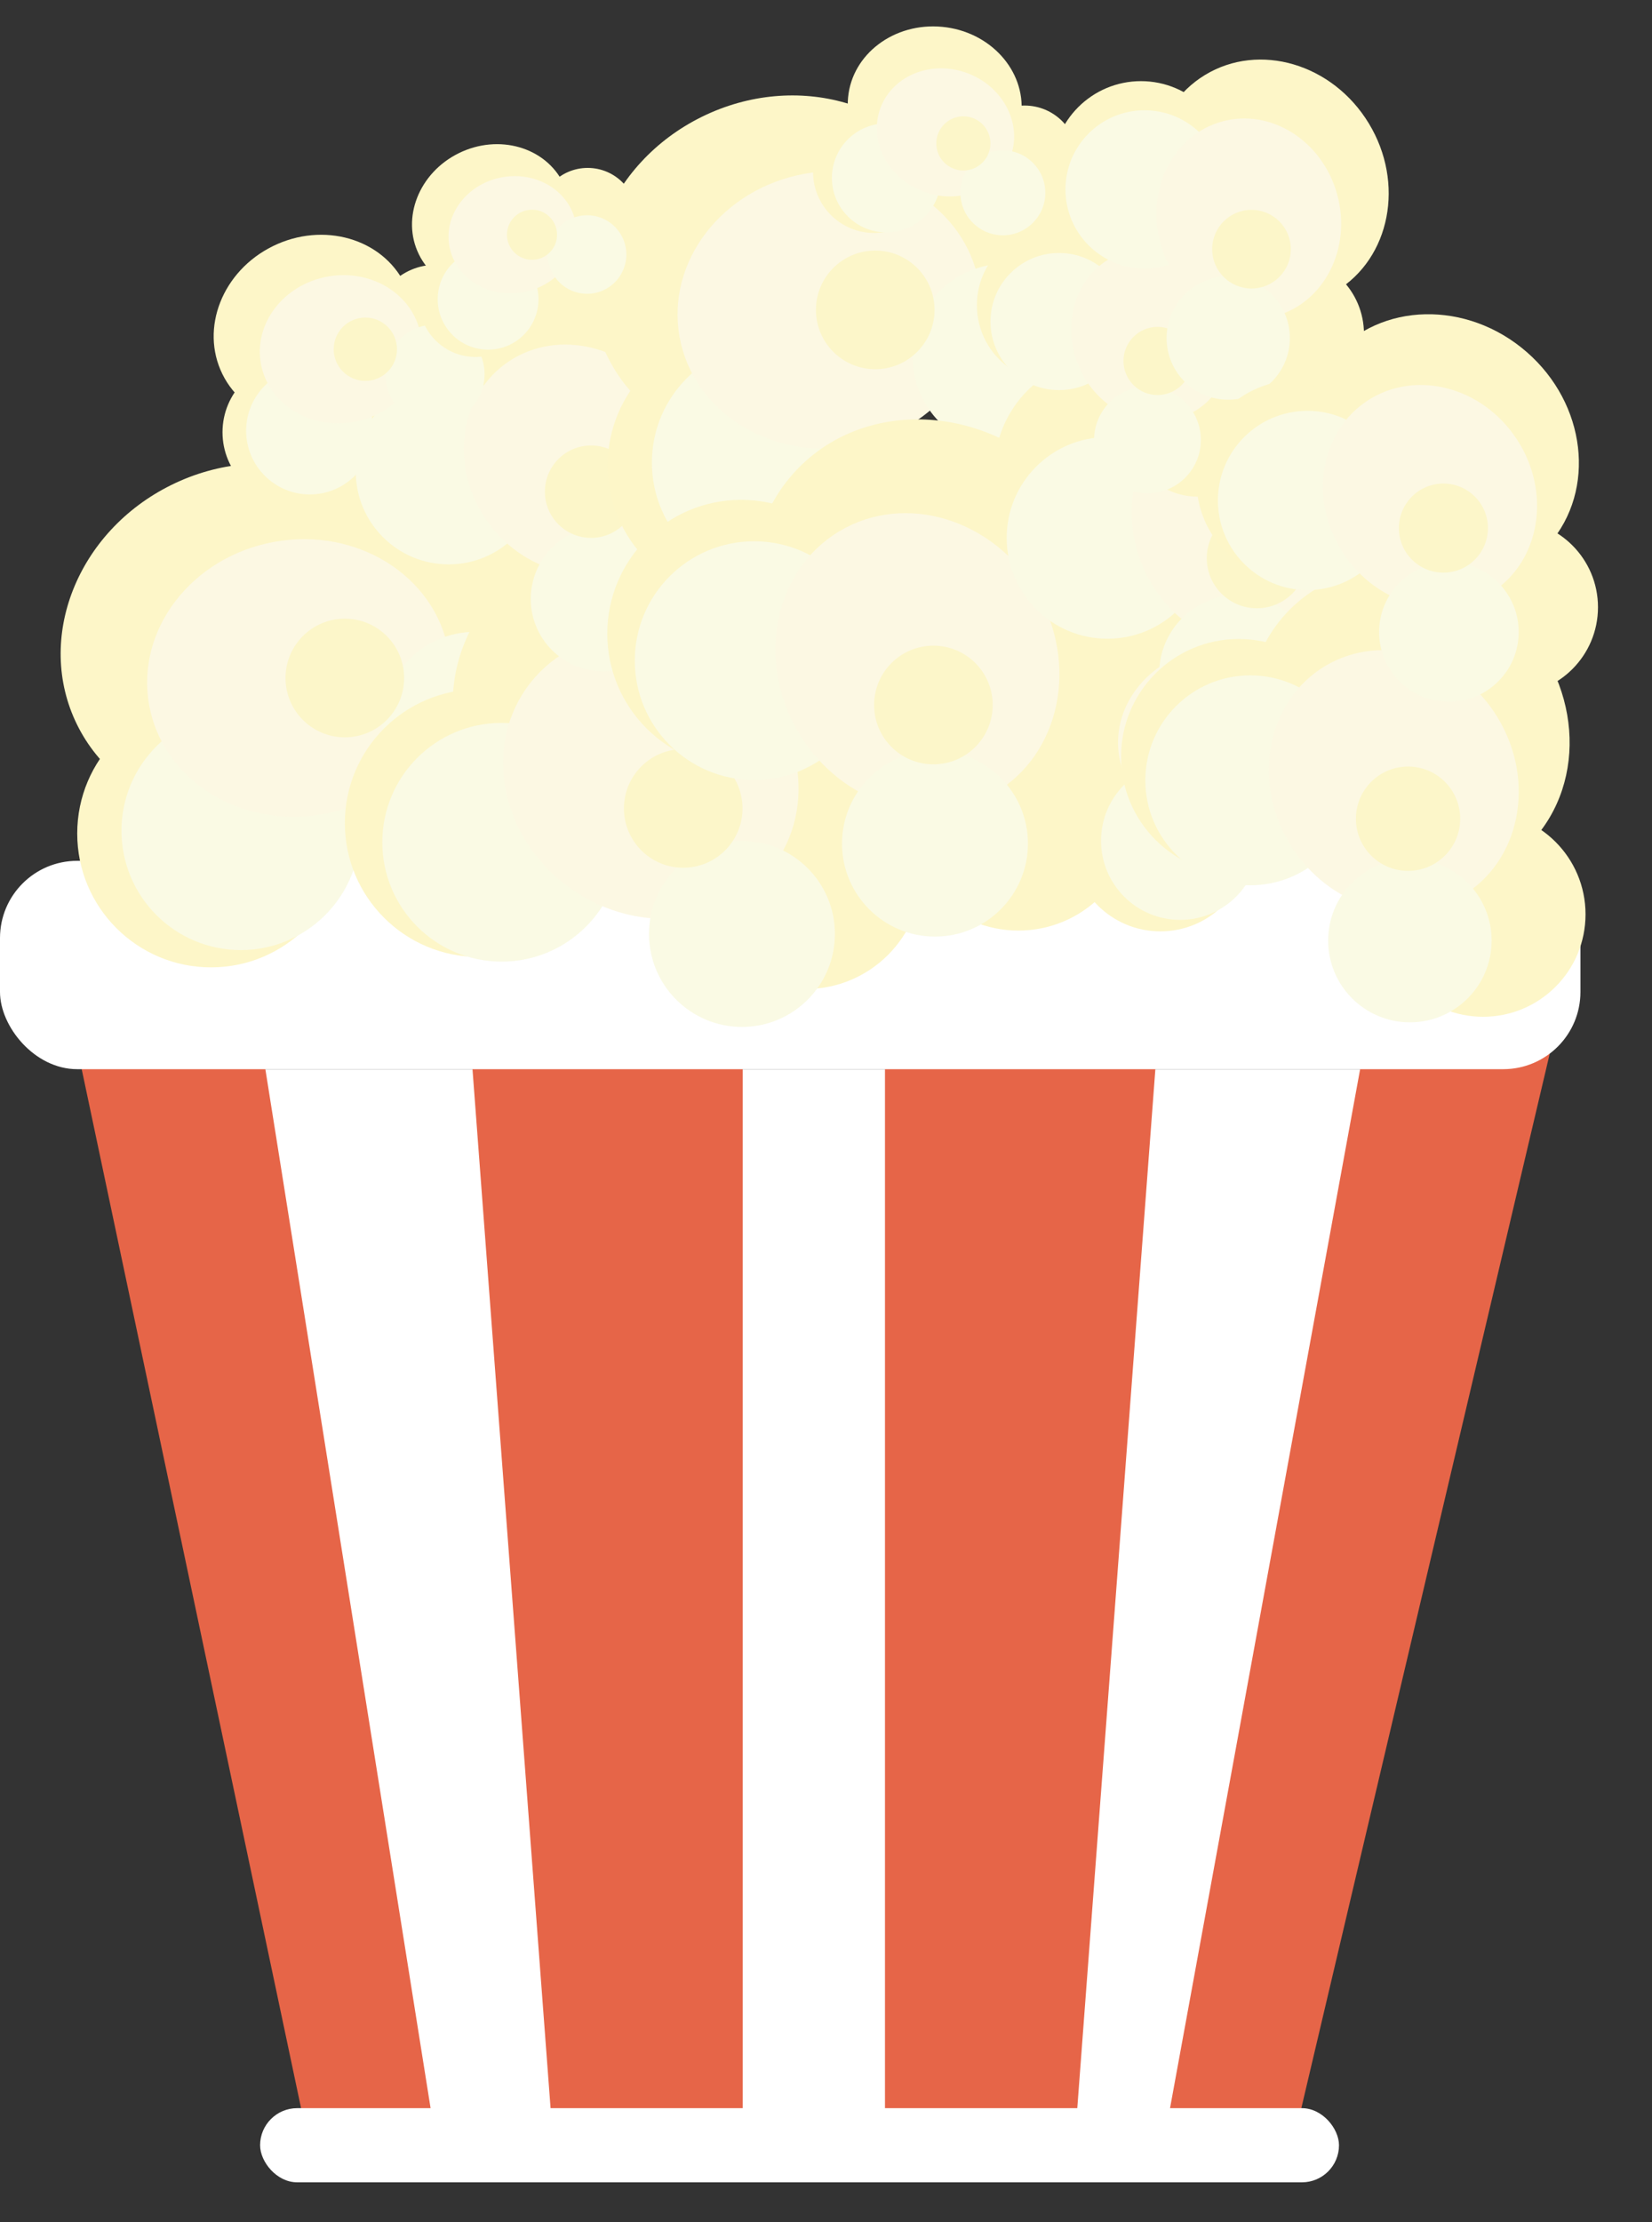<svg xmlns="http://www.w3.org/2000/svg" viewBox="0 0 186.863 251.253"><rect x="0" y="0" width="186.863" height="251.253" fill="#333333" stroke="none"/><defs><style>.cls-1{fill:#fff;}.cls-2{fill:#e66548;}.cls-3{fill:#fdf6c8;}.cls-4{fill:#fafae4;}.cls-5{fill:#fcf8e3;}.cls-6{fill:#fcf6c9;}</style></defs><g id="Layer_2" data-name="Layer 2"><polygon class="cls-1" points="140.978 242.542 38.538 242.542 27.398 120.882 162.125 120.882 140.978 242.542"/><polygon class="cls-2" points="49.016 240.302 34.942 242.542 6.859 109.601 27.693 106.286 49.016 240.302"/><polygon class="cls-2" points="131.552 242.683 145.571 245.249 176.739 112.998 155.988 109.199 131.552 242.683"/><polygon class="cls-2" points="84.007 244.787 62.761 244.787 52.558 109.085 84.007 109.085 84.007 244.787"/><polygon class="cls-2" points="100.103 245.075 121.349 245.075 131.552 109.373 100.103 109.373 100.103 245.075"/><rect class="cls-1" y="97.325" width="178.768" height="23.556" rx="8.73"/><rect class="cls-1" x="29.421" y="238.349" width="122.037" height="8.384" rx="4.192"/></g><g id="Layer_3" data-name="Layer 3"><circle class="cls-3" cx="23.868" cy="94.237" r="15.133"/><ellipse class="cls-3" cx="28.053" cy="72.404" rx="21.556" ry="19.596" transform="translate(-29.073 19.812) rotate(-26.188)"/><circle class="cls-3" cx="53.91" cy="71.941" r="13.173"/><circle class="cls-4" cx="27.238" cy="93.919" r="13.496"/><ellipse class="cls-5" cx="33.802" cy="76.654" rx="17.205" ry="15.641" transform="translate(-13.165 7.282) rotate(-10.303)"/><circle class="cls-4" cx="53.753" cy="81.947" r="10.514"/><circle class="cls-6" cx="39.004" cy="76.654" r="6.708"/><circle class="cls-3" cx="54.141" cy="93.06" r="15.133"/><ellipse class="cls-3" cx="72.577" cy="80.636" rx="19.596" ry="21.556" transform="translate(-27.285 123.03) rotate(-71.013)"/><circle class="cls-3" cx="91.132" cy="98.649" r="13.173"/><circle class="cls-4" cx="56.742" cy="95.225" r="13.496"/><ellipse class="cls-5" cx="73.615" cy="87.71" rx="15.641" ry="17.205" transform="translate(-40.434 97.961) rotate(-55.13)"/><circle class="cls-4" cx="83.925" cy="105.591" r="10.514"/><circle class="cls-6" cx="77.282" cy="91.399" r="6.708"/><circle class="cls-3" cx="49.369" cy="51.057" r="11.783"/><ellipse class="cls-3" cx="66.062" cy="46.478" rx="15.258" ry="16.784" transform="translate(-11.08 70.427) rotate(-52.375)"/><circle class="cls-3" cx="75.27" cy="64.385" r="10.257"/><circle class="cls-4" cx="50.749" cy="53.301" r="10.508"/><ellipse class="cls-5" cx="65.068" cy="51.956" rx="12.179" ry="13.396" transform="matrix(0.804, -0.595, 0.595, 0.804, -18.141, 48.882)"/><circle class="cls-4" cx="68.225" cy="67.714" r="8.187"/><circle class="cls-6" cx="66.856" cy="55.59" r="5.223"/><circle class="cls-3" cx="83.865" cy="52.621" r="15.133"/><ellipse class="cls-3" cx="88.049" cy="30.787" rx="21.556" ry="19.596" transform="translate(-4.549 42.017) rotate(-26.188)"/><circle class="cls-3" cx="113.906" cy="30.325" r="13.173"/><circle class="cls-4" cx="87.234" cy="52.302" r="13.496"/><ellipse class="cls-5" cx="93.799" cy="35.037" rx="17.205" ry="15.641" transform="translate(-4.754 17.342) rotate(-10.303)"/><circle class="cls-4" cx="113.749" cy="40.33" r="10.514"/><circle class="cls-6" cx="99.001" cy="35.037" r="6.708"/><circle class="cls-3" cx="83.826" cy="71.645" r="15.133"/><ellipse class="cls-3" cx="105.75" cy="67.961" rx="19.596" ry="21.556" transform="translate(-16.302 98.048) rotate(-46.575)"/><circle class="cls-3" cx="115.191" cy="92.037" r="13.173"/><circle class="cls-4" cx="85.299" cy="74.692" r="13.496"/><ellipse class="cls-5" cx="103.769" cy="74.831" rx="15.641" ry="17.205" transform="translate(-23.66 63.446) rotate(-30.691)"/><circle class="cls-4" cx="105.758" cy="95.376" r="10.514"/><circle class="cls-6" cx="105.581" cy="79.707" r="6.708"/><circle class="cls-3" cx="33.246" cy="48.869" r="8.077"/><ellipse class="cls-3" cx="35.48" cy="37.216" rx="11.505" ry="10.459" transform="translate(-12.782 19.478) rotate(-26.188)"/><circle class="cls-3" cx="49.28" cy="36.969" r="7.031"/><circle class="cls-4" cx="35.044" cy="48.699" r="7.203"/><ellipse class="cls-5" cx="38.548" cy="39.484" rx="9.183" ry="8.348" transform="translate(-6.441 7.532) rotate(-10.303)"/><circle class="cls-4" cx="49.197" cy="42.309" r="5.612"/><circle class="cls-6" cx="41.325" cy="39.484" r="3.58"/><circle class="cls-3" cx="53.785" cy="33.966" r="6.391"/><ellipse class="cls-3" cx="55.553" cy="24.745" rx="9.104" ry="8.277" transform="translate(-5.218 27.056) rotate(-26.188)"/><circle class="cls-3" cx="66.474" cy="24.549" r="5.564"/><circle class="cls-4" cx="55.209" cy="33.832" r="5.7"/><ellipse class="cls-5" cx="57.981" cy="26.54" rx="7.267" ry="6.606" transform="translate(-3.812 10.799) rotate(-10.303)"/><circle class="cls-4" cx="66.407" cy="28.776" r="4.441"/><circle class="cls-6" cx="60.178" cy="26.54" r="2.833"/><circle class="cls-3" cx="131.256" cy="95.266" r="10.034"/><ellipse class="cls-3" cx="134.03" cy="80.79" rx="14.292" ry="12.993" transform="translate(-21.896 67.442) rotate(-26.188)"/><circle class="cls-3" cx="151.174" cy="80.483" r="8.734"/><circle class="cls-4" cx="133.49" cy="95.055" r="8.948"/><ellipse class="cls-5" cx="137.842" cy="83.608" rx="11.408" ry="10.371" transform="translate(-12.732 26.003) rotate(-10.303)"/><circle class="cls-4" cx="151.071" cy="87.118" r="6.971"/><circle class="cls-6" cx="141.291" cy="83.608" r="4.448"/><circle class="cls-3" cx="125.269" cy="53.184" r="12.781"/><ellipse class="cls-3" cx="144.045" cy="53.363" rx="16.551" ry="18.206" transform="translate(-3.495 96.125) rotate(-36.491)"/><circle class="cls-3" cx="148.336" cy="74.78" r="11.126"/><circle class="cls-4" cx="125.269" cy="60.815" r="11.399"/><ellipse class="cls-5" cx="141.382" cy="58.782" rx="13.211" ry="14.532" transform="translate(-11.643 53.522) rotate(-20.607)"/><circle class="cls-4" cx="139.997" cy="76.161" r="8.881"/><circle class="cls-6" cx="142.168" cy="63.105" r="5.666"/><circle class="cls-3" cx="98.875" cy="19.43" r="6.91"/><ellipse class="cls-3" cx="105.727" cy="11.941" rx="8.948" ry="9.843" transform="translate(83.861 116.069) rotate(-84.584)"/><circle class="cls-3" cx="115.893" cy="17.948" r="6.015"/><circle class="cls-4" cx="100.262" cy="20.113" r="6.163"/><ellipse class="cls-5" cx="106.946" cy="14.969" rx="7.142" ry="7.856" transform="translate(54.151 109.172) rotate(-68.7)"/><circle class="cls-4" cx="113.438" cy="21.801" r="4.801"/><circle class="cls-6" cx="108.969" cy="16.214" r="3.063"/><circle class="cls-3" cx="119.192" cy="34.504" r="8.692"/><ellipse class="cls-3" cx="131.956" cy="34.141" rx="11.255" ry="12.381" transform="translate(7.597 89.933) rotate(-38.669)"/><circle class="cls-3" cx="135.425" cy="48.584" r="7.566"/><circle class="cls-4" cx="119.789" cy="36.354" r="7.752"/><ellipse class="cls-5" cx="130.286" cy="37.893" rx="8.984" ry="9.882" transform="translate(-4.508 53.413) rotate(-22.785)"/><circle class="cls-4" cx="129.794" cy="49.738" r="6.039"/><circle class="cls-6" cx="130.932" cy="40.81" r="3.853"/><circle class="cls-3" cx="140.114" cy="85.549" r="13.306"/><ellipse class="cls-3" cx="159.379" cy="82.237" rx="17.23" ry="18.953" transform="translate(-9.677 142.108) rotate(-46.795)"/><circle class="cls-3" cx="167.761" cy="103.374" r="11.583"/><circle class="cls-4" cx="141.419" cy="88.223" r="11.867"/><ellipse class="cls-5" cx="157.66" cy="88.283" rx="13.753" ry="15.128" transform="translate(-22.959 93.529) rotate(-30.911)"/><circle class="cls-4" cx="159.477" cy="106.341" r="9.245"/><circle class="cls-6" cx="159.27" cy="92.564" r="5.898"/><circle class="cls-3" cx="129.058" cy="19.208" r="10.034"/><ellipse class="cls-3" cx="143.723" cy="20.69" rx="12.993" ry="14.292" transform="translate(10.139 77.609) rotate(-31.27)"/><circle class="cls-3" cx="145.547" cy="37.739" r="8.734"/><circle class="cls-4" cx="129.466" cy="21.415" r="8.948"/><ellipse class="cls-5" cx="141.254" cy="24.736" rx="10.371" ry="11.408" transform="translate(-1.5 38.364) rotate(-15.386)"/><circle class="cls-4" cx="138.93" cy="38.223" r="6.971"/><circle class="cls-6" cx="141.56" cy="28.172" r="4.448"/><circle class="cls-3" cx="146.695" cy="54.343" r="11.361"/><ellipse class="cls-3" cx="163.025" cy="50.891" rx="14.713" ry="16.184" transform="translate(17.62 140.47) rotate(-48.972)"/><circle class="cls-3" cx="170.863" cy="68.654" r="9.89"/><circle class="cls-4" cx="147.895" cy="56.582" r="10.133"/><ellipse class="cls-5" cx="161.755" cy="56.106" rx="11.743" ry="12.918" transform="translate(-4.398 97.406) rotate(-33.088)"/><circle class="cls-4" cx="163.891" cy="71.455" r="7.894"/><circle class="cls-6" cx="163.267" cy="59.707" r="5.036"/></g></svg>